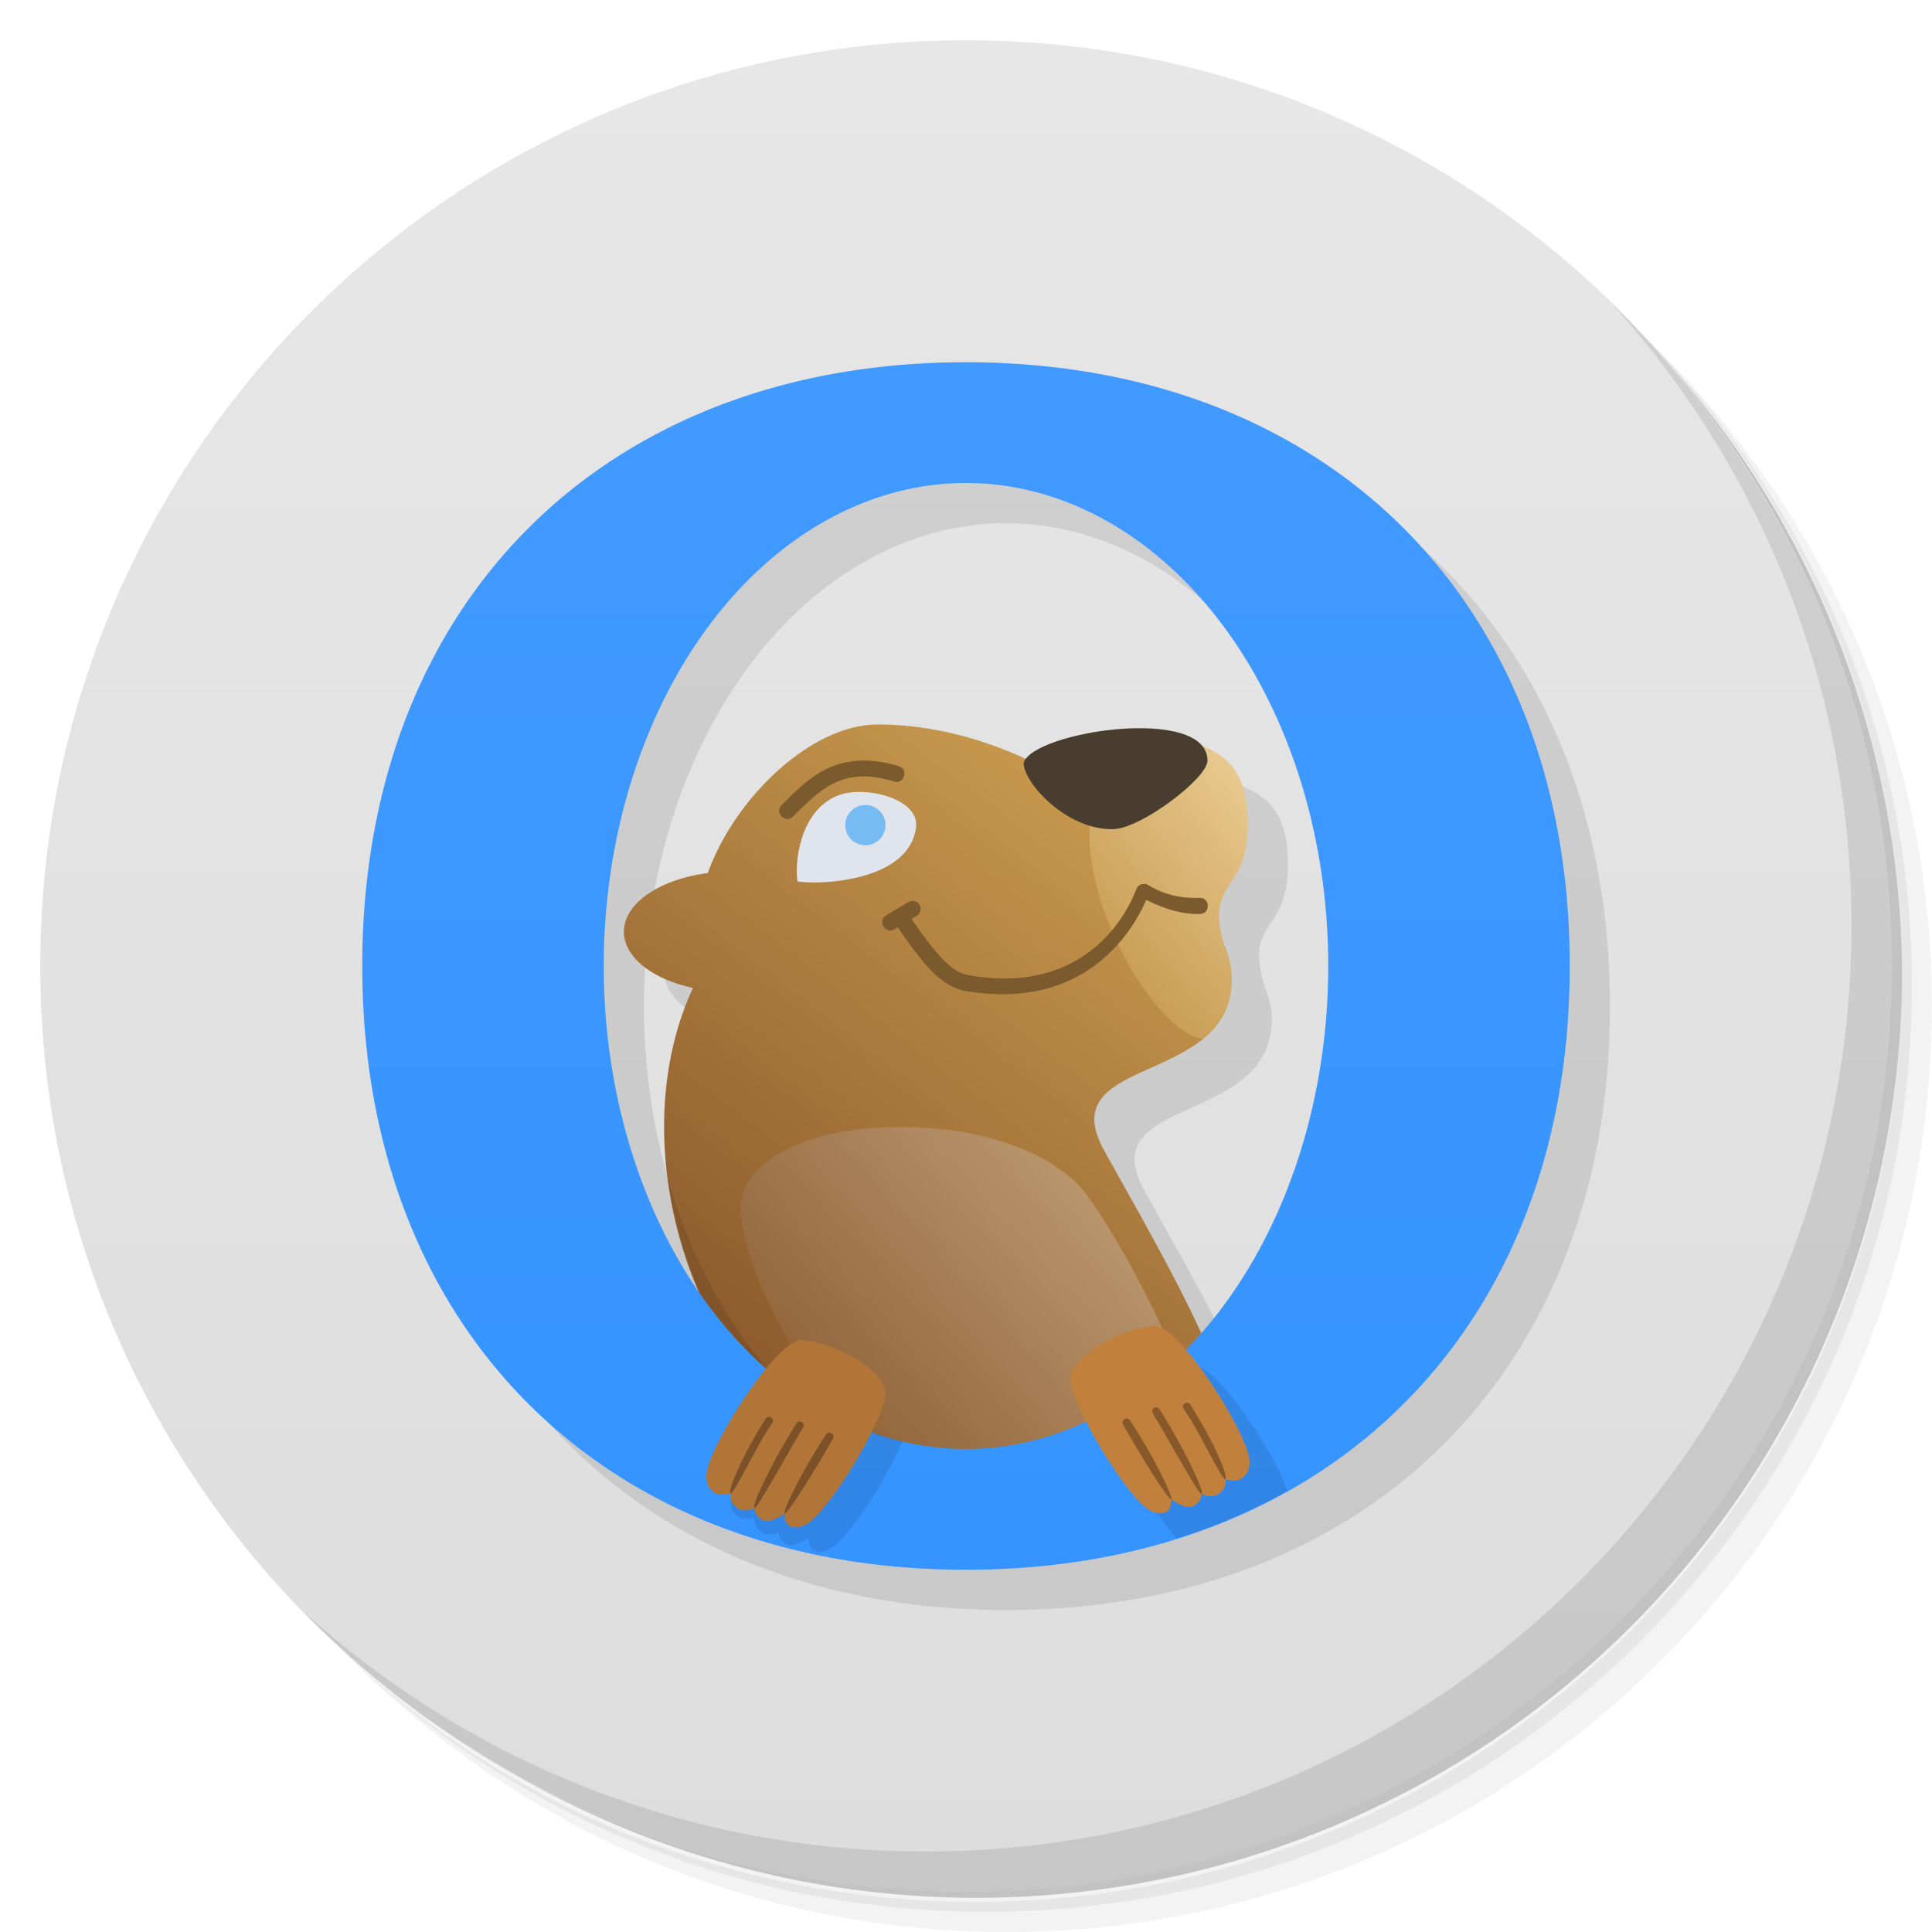 <svg viewBox="0 0 48 48" xmlns="http://www.w3.org/2000/svg">
 <defs>
  <linearGradient id="linearGradient3764" x1="1" x2="47" gradientTransform="matrix(0 -1 1 0 -1.5e-6 48)" gradientUnits="userSpaceOnUse">
   <stop style="stop-color:#ddd" offset="0"/>
   <stop style="stop-color:#e7e7e7" offset="1"/>
  </linearGradient>
  <linearGradient id="linearGradient4232" x1="37.13" x2="51.22" y1="27.413" y2="9.163" gradientUnits="userSpaceOnUse">
   <stop style="stop-color:#804d26" offset="0"/>
   <stop style="stop-color:#d2a453" offset="1"/>
  </linearGradient>
  <linearGradient id="linearGradient4224" x1="49.03" x2="39.821" y1="19.228" y2="27.568" gradientUnits="userSpaceOnUse">
   <stop style="stop-color:#c09f76" offset="0"/>
   <stop style="stop-color:#88572d" offset="1"/>
  </linearGradient>
  <linearGradient id="linearGradient4278" x1="47.567" x2="52.44" y1="14.528" y2="10.403" gradientUnits="userSpaceOnUse">
   <stop style="stop-color:#c6984d" offset="0"/>
   <stop style="stop-color:#eacc93" offset="1"/>
  </linearGradient>
  <linearGradient id="linearGradient4216" x2="0" y1="30" gradientTransform="translate(-21 9)" gradientUnits="userSpaceOnUse">
   <stop style="stop-color:#3594ff" offset="0"/>
   <stop style="stop-color:#419aff" offset="1"/>
  </linearGradient>
 </defs>
 <path d="m36.31 5c5.859 4.062 9.688 10.831 9.688 18.5 0 12.426-10.07 22.5-22.5 22.5-7.669 0-14.438-3.828-18.5-9.688 1.037 1.822 2.306 3.499 3.781 4.969 4.085 3.712 9.514 5.969 15.469 5.969 12.703 0 23-10.298 23-23 0-5.954-2.256-11.384-5.969-15.469-1.469-1.475-3.147-2.744-4.969-3.781zm4.969 3.781c3.854 4.113 6.219 9.637 6.219 15.719 0 12.703-10.297 23-23 23-6.081 0-11.606-2.364-15.719-6.219 4.16 4.144 9.883 6.719 16.219 6.719 12.703 0 23-10.298 23-23 0-6.335-2.575-12.06-6.719-16.219z" style="opacity:.05"/>
 <path d="m41.28 8.781c3.712 4.085 5.969 9.514 5.969 15.469 0 12.703-10.297 23-23 23-5.954 0-11.384-2.256-15.469-5.969 4.113 3.854 9.637 6.219 15.719 6.219 12.703 0 23-10.298 23-23 0-6.081-2.364-11.606-6.219-15.719z" style="opacity:.1"/>
 <path d="m31.25 2.375c8.615 3.154 14.75 11.417 14.75 21.13 0 12.426-10.07 22.5-22.5 22.5-9.708 0-17.971-6.135-21.12-14.75a23 23 0 0 0 44.875-7 23 23 0 0 0-16-21.875z" style="opacity:.2"/>
 <path d="m24 1c12.703 0 23 10.297 23 23s-10.297 23-23 23-23-10.297-23-23 10.297-23 23-23z" style="fill:url(#linearGradient3764)"/>
 <path d="m40.03 7.531c3.712 4.084 5.969 9.514 5.969 15.469 0 12.703-10.297 23-23 23-5.954 0-11.384-2.256-15.469-5.969 4.178 4.291 10.01 6.969 16.469 6.969 12.703 0 23-10.298 23-23 0-6.462-2.677-12.291-6.969-16.469z" style="opacity:.1"/>
 <path d="m25 10c-9 0-15 6-15 15s6 15 15 15 15-6 15-15-6-15-15-15m0 3a9 12 0 0 1 9 12 9 12 0 0 1-3.16 9.111c-0.722-1.579-1.872-3.554-2.416-4.545-1.033-1.882 1.586-1.768 2.699-2.986 0.02-0.022 0.043-0.042 0.063-0.064 0.061-0.073 0.111-0.155 0.16-0.238 0.02-0.034 0.046-0.064 0.064-0.1 0.047-0.093 0.079-0.198 0.109-0.305 9e-3 -0.033 0.024-0.061 0.031-0.096 0.032-0.146 0.051-0.304 0.049-0.477-3e-3 -0.241-0.068-0.518-0.184-0.814v-2e-3c-0.5-1.631 0.581-1.277 0.584-2.984 2e-3 -1.321-0.513-1.704-1.162-1.979-0.699-0.726-3.555-0.27-4.402 0.318-1.122-0.51-2.356-0.84-3.635-0.84-1.64 0-3.54 1.812-4.217 3.691a2.7 1.5 0 0 0-2.084 1.459 2.7 1.5 0 0 0 1.717 1.395c-1.04 2.235-0.901 5.121 0.168 7.576a9 12 0 0 1-2.385-8.121 9 12 0 0 1 9-12" style="fill-opacity:.098"/>
 <g transform="translate(-21 9)">
  <path d="m42.801 9c-1.64 0-3.54 1.812-4.217 3.691a2.7 1.5 0 0 0-2.084 1.459 2.7 1.5 0 0 0 1.717 1.395c-2.86 6.145 3.091 17.253 13.248 10.602 0.145-1.077-2.193-5.03-3.041-6.58-1.302-2.373 3.21-1.566 3.176-4.266-0.022-2-4.131-6.301-8.799-6.301" style="fill:url(#linearGradient4232)"/>
  <path d="m50.792 26.774c-0.097 1.975-3.243 1.436-5.799 1.436-2.557 0-5.593-5.233-5.593-7.21 0-1 1.401-2 3.958-2 2.642 0 4.13 0.979 4.642 1.685 1.231 1.699 2.841 5.096 2.792 6.088z" style="fill:url(#linearGradient4224)"/>
  <path d="m37.611 20.35c0.132 0.967 0.411 1.924 0.809 2.824 0.5 0.714 1.063 1.345 1.678 1.877-1.102-1.275-1.956-2.889-2.486-4.701z" style="fill-opacity:.098"/>
  <path d="m50.48 9.372-2.309 1.452c-0.363 1.434 0.29 3.29 1.119 4.555 0.54 0.823 1.152 1.392 1.6 1.43 0.422-0.345 0.72-0.808 0.711-1.508-3e-3 -0.247-0.082-0.533-0.201-0.838-3e-3 -9e-3 0.02 0.032 0.018 0.023-0.501-1.633 0.581-1.278 0.584-2.986 2e-3 -1.562-0.708-1.819-1.521-2.128" style="fill:url(#linearGradient4278)"/>
  <path d="m51 9.9c0 0.43-1.642 1.682-2.34 1.7-1.154 0.029-2.228-1.146-2.228-1.646 0.223-0.777 4.568-1.447 4.568-0.054" style="fill:#493d2f"/>
  <path d="m43.76 11.534c-0.135 1.317-2.25 1.464-2.946 1.366-0.074-0.407 0.029-1.759 1.014-2.14 0.657-0.254 2 0.079 1.931 0.774z" style="fill:#e0e4ec"/>
  <circle cx="42.5" cy="11.5" r=".5" style="fill:#76bbf4"/>
  <path d="m42.33 9.9c-0.293 0.017-0.552 0.087-0.781 0.197-0.459 0.22-0.796 0.574-1.125 0.9v2e-3c-0.052 0.05-0.071 0.099-0.068 0.148 2e-3 0.049 0.026 0.1 0.063 0.137s0.085 0.062 0.135 0.064c0.049 3e-3 0.102-0.014 0.152-0.066 0.332-0.329 0.642-0.646 1.018-0.826 0.374-0.18 0.819-0.243 1.48-0.043l2e-3 2e-3c0.069 0.023 0.122 0.014 0.164-0.012 0.043-0.026 0.075-0.071 0.09-0.121s0.013-0.104-8e-3 -0.148c-0.021-0.045-0.06-0.082-0.131-0.102-0.367-0.111-0.697-0.15-0.99-0.133m7.078 3.061c-0.077 4e-3 -0.144 0.051-0.174 0.123-0.199 0.521-0.6 1.172-1.273 1.637-0.674 0.465-1.624 0.74-2.904 0.506-0.141-0.026-0.3-0.079-0.541-0.301-0.214-0.197-0.495-0.547-0.84-1.051l-0.029-0.043 0.123-0.074c0.092-0.053 0.115-0.143 0.094-0.225s-0.086-0.148-0.191-0.148c-0.038-1e-3 -0.077 9e-3 -0.109 0.029l-0.547 0.328c-0.061 0.037-0.089 0.083-0.098 0.131s3e-3 0.1 0.029 0.145c0.027 0.044 0.068 0.079 0.115 0.094s0.099 0.011 0.16-0.025l0.08-0.051 0.027 0.041c0.363 0.535 0.66 0.911 0.912 1.143 0.281 0.258 0.536 0.368 0.768 0.406 1.306 0.215 2.28-0.045 2.998-0.506s1.18-1.124 1.449-1.715l0.021-0.047 0.045 0.023c0.423 0.209 0.856 0.34 1.289 0.326 0.071-2e-3 0.117-0.027 0.148-0.064 0.031-0.038 0.048-0.089 0.047-0.141-2e-3 -0.051-0.021-0.101-0.055-0.137s-0.081-0.059-0.152-0.057c-0.449 0.014-0.87-0.071-1.277-0.32-0.034-0.021-0.075-0.03-0.115-0.027z" solid-color="#000000" style="color-rendering:auto;fill-rule:evenodd;fill:#7b5a2d;image-rendering:auto;shape-rendering:auto" isolation="auto" mix-blend-mode="normal" white-space="normal"/>
 </g>
 <path d="m24 9c-9 0-15 6-15 15s6 15 15 15 15-6 15-15-6-15-15-15m0 3a9 12 0 0 1 9 12 9 12 0 0 1-9 12 9 12 0 0 1-9-12 9 12 0 0 1 9-12z" style="fill:url(#linearGradient4216)"/>
 <g transform="translate(-21 9)">
  <g transform="translate(-.005)">
   <path transform="translate(.005)" d="m50.693 24.947c-0.261 0-0.662 0.133-1.045 0.314a9 12 0 0 1-0.875 0.617c-0.102 0.128-0.174 0.258-0.174 0.389 0 0.53 0.98 2.231 1.635 2.953 0.979-0.307 1.896-0.703 2.748-1.182-0.296-0.919-1.725-3.092-2.289-3.092zm-9.998 0.592c-0.718 0.845-1.545 2.279-1.545 2.725 0 0.198 0.049 0.321 0.201 0.424s0.393 0.014 0.393 0.014-0.045 0.222 0.184 0.373c0.175 0.115 0.408-4e-3 0.408-4e-3s0.025 0.206 0.201 0.293c0.21 0.104 0.555-0.16 0.555-0.16s-3e-3 0.233 0.105 0.301c0.153 0.096 0.326 0.018 0.398-0.014 0.44-0.193 1.438-1.736 1.83-2.686a9 12 0 0 1-2.73-1.266z" style="fill-opacity:.098"/>
   <path d="m43 25.617c0 0.643-1.448 3.03-2 3.273-0.072 0.032-0.244 0.109-0.397 0.013-0.109-0.068-0.107-0.299-0.107-0.299s-0.344 0.264-0.554 0.16c-0.176-0.087-0.201-0.293-0.201-0.293s-0.233 0.119-0.408 3e-3c-0.229-0.151-0.183-0.374-0.183-0.374s-0.242 0.09-0.394-0.013-0.201-0.227-0.201-0.424c0-0.643 1.722-3.367 2.352-3.367s2.094 0.677 2.094 1.32z" style="fill:#b27538"/>
   <path d="m40.1 26.2c-0.026 3e-3 -0.05 0.016-0.066 0.037-0.577 0.901-0.962 1.809-0.879 1.861s0.666-1.235 1.031-1.732c0.061-0.069 5e-3 -0.176-0.086-0.166zm0.764 0.115c-0.026 3e-3 -0.05 0.016-0.066 0.037-0.718 1.151-1.121 2.073-1.053 2.115 0.068 0.043 0.766-1.265 1.205-1.986 0.057-0.065 0.01-0.167-0.076-0.166zm0.742 0.277c-0.03 2e-3 -0.057 0.017-0.074 0.041-0.549 0.816-1.082 1.892-1.031 1.967 0.064 0.035 0.783-1.118 1.193-1.848 0.052-0.069-2e-3 -0.167-0.088-0.16z" solid-color="#000000" style="color-rendering:auto;fill-opacity:.308;fill-rule:evenodd;image-rendering:auto;shape-rendering:auto" isolation="auto" mix-blend-mode="normal" white-space="normal"/>
  </g>
  <g transform="matrix(-1 0 0 1 90.6 -.35)">
   <path d="m43 25.617c0 0.643-1.448 3.03-2 3.273-0.072 0.032-0.244 0.109-0.397 0.013-0.109-0.068-0.107-0.299-0.107-0.299s-0.344 0.264-0.554 0.16c-0.176-0.087-0.201-0.293-0.201-0.293s-0.233 0.119-0.408 3e-3c-0.229-0.151-0.183-0.374-0.183-0.374s-0.242 0.09-0.394-0.013-0.201-0.227-0.201-0.424c0-0.643 1.722-3.367 2.352-3.367s2.094 0.677 2.094 1.32z" style="fill:#c2803d"/>
   <path d="m40.1 26.2c-0.026 3e-3 -0.05 0.016-0.066 0.037-0.577 0.901-0.962 1.809-0.879 1.861s0.666-1.235 1.031-1.732c0.061-0.069 5e-3 -0.176-0.086-0.166zm0.764 0.115c-0.026 3e-3 -0.05 0.016-0.066 0.037-0.718 1.151-1.121 2.073-1.053 2.115 0.068 0.043 0.766-1.265 1.205-1.986 0.057-0.065 0.01-0.167-0.076-0.166zm0.742 0.277c-0.03 2e-3 -0.057 0.017-0.074 0.041-0.549 0.816-1.082 1.892-1.031 1.967 0.064 0.035 0.783-1.118 1.193-1.848 0.052-0.069-2e-3 -0.167-0.088-0.16z" solid-color="#000000" style="color-rendering:auto;fill-opacity:.308;fill-rule:evenodd;image-rendering:auto;shape-rendering:auto" isolation="auto" mix-blend-mode="normal" white-space="normal"/>
  </g>
 </g>
</svg>
